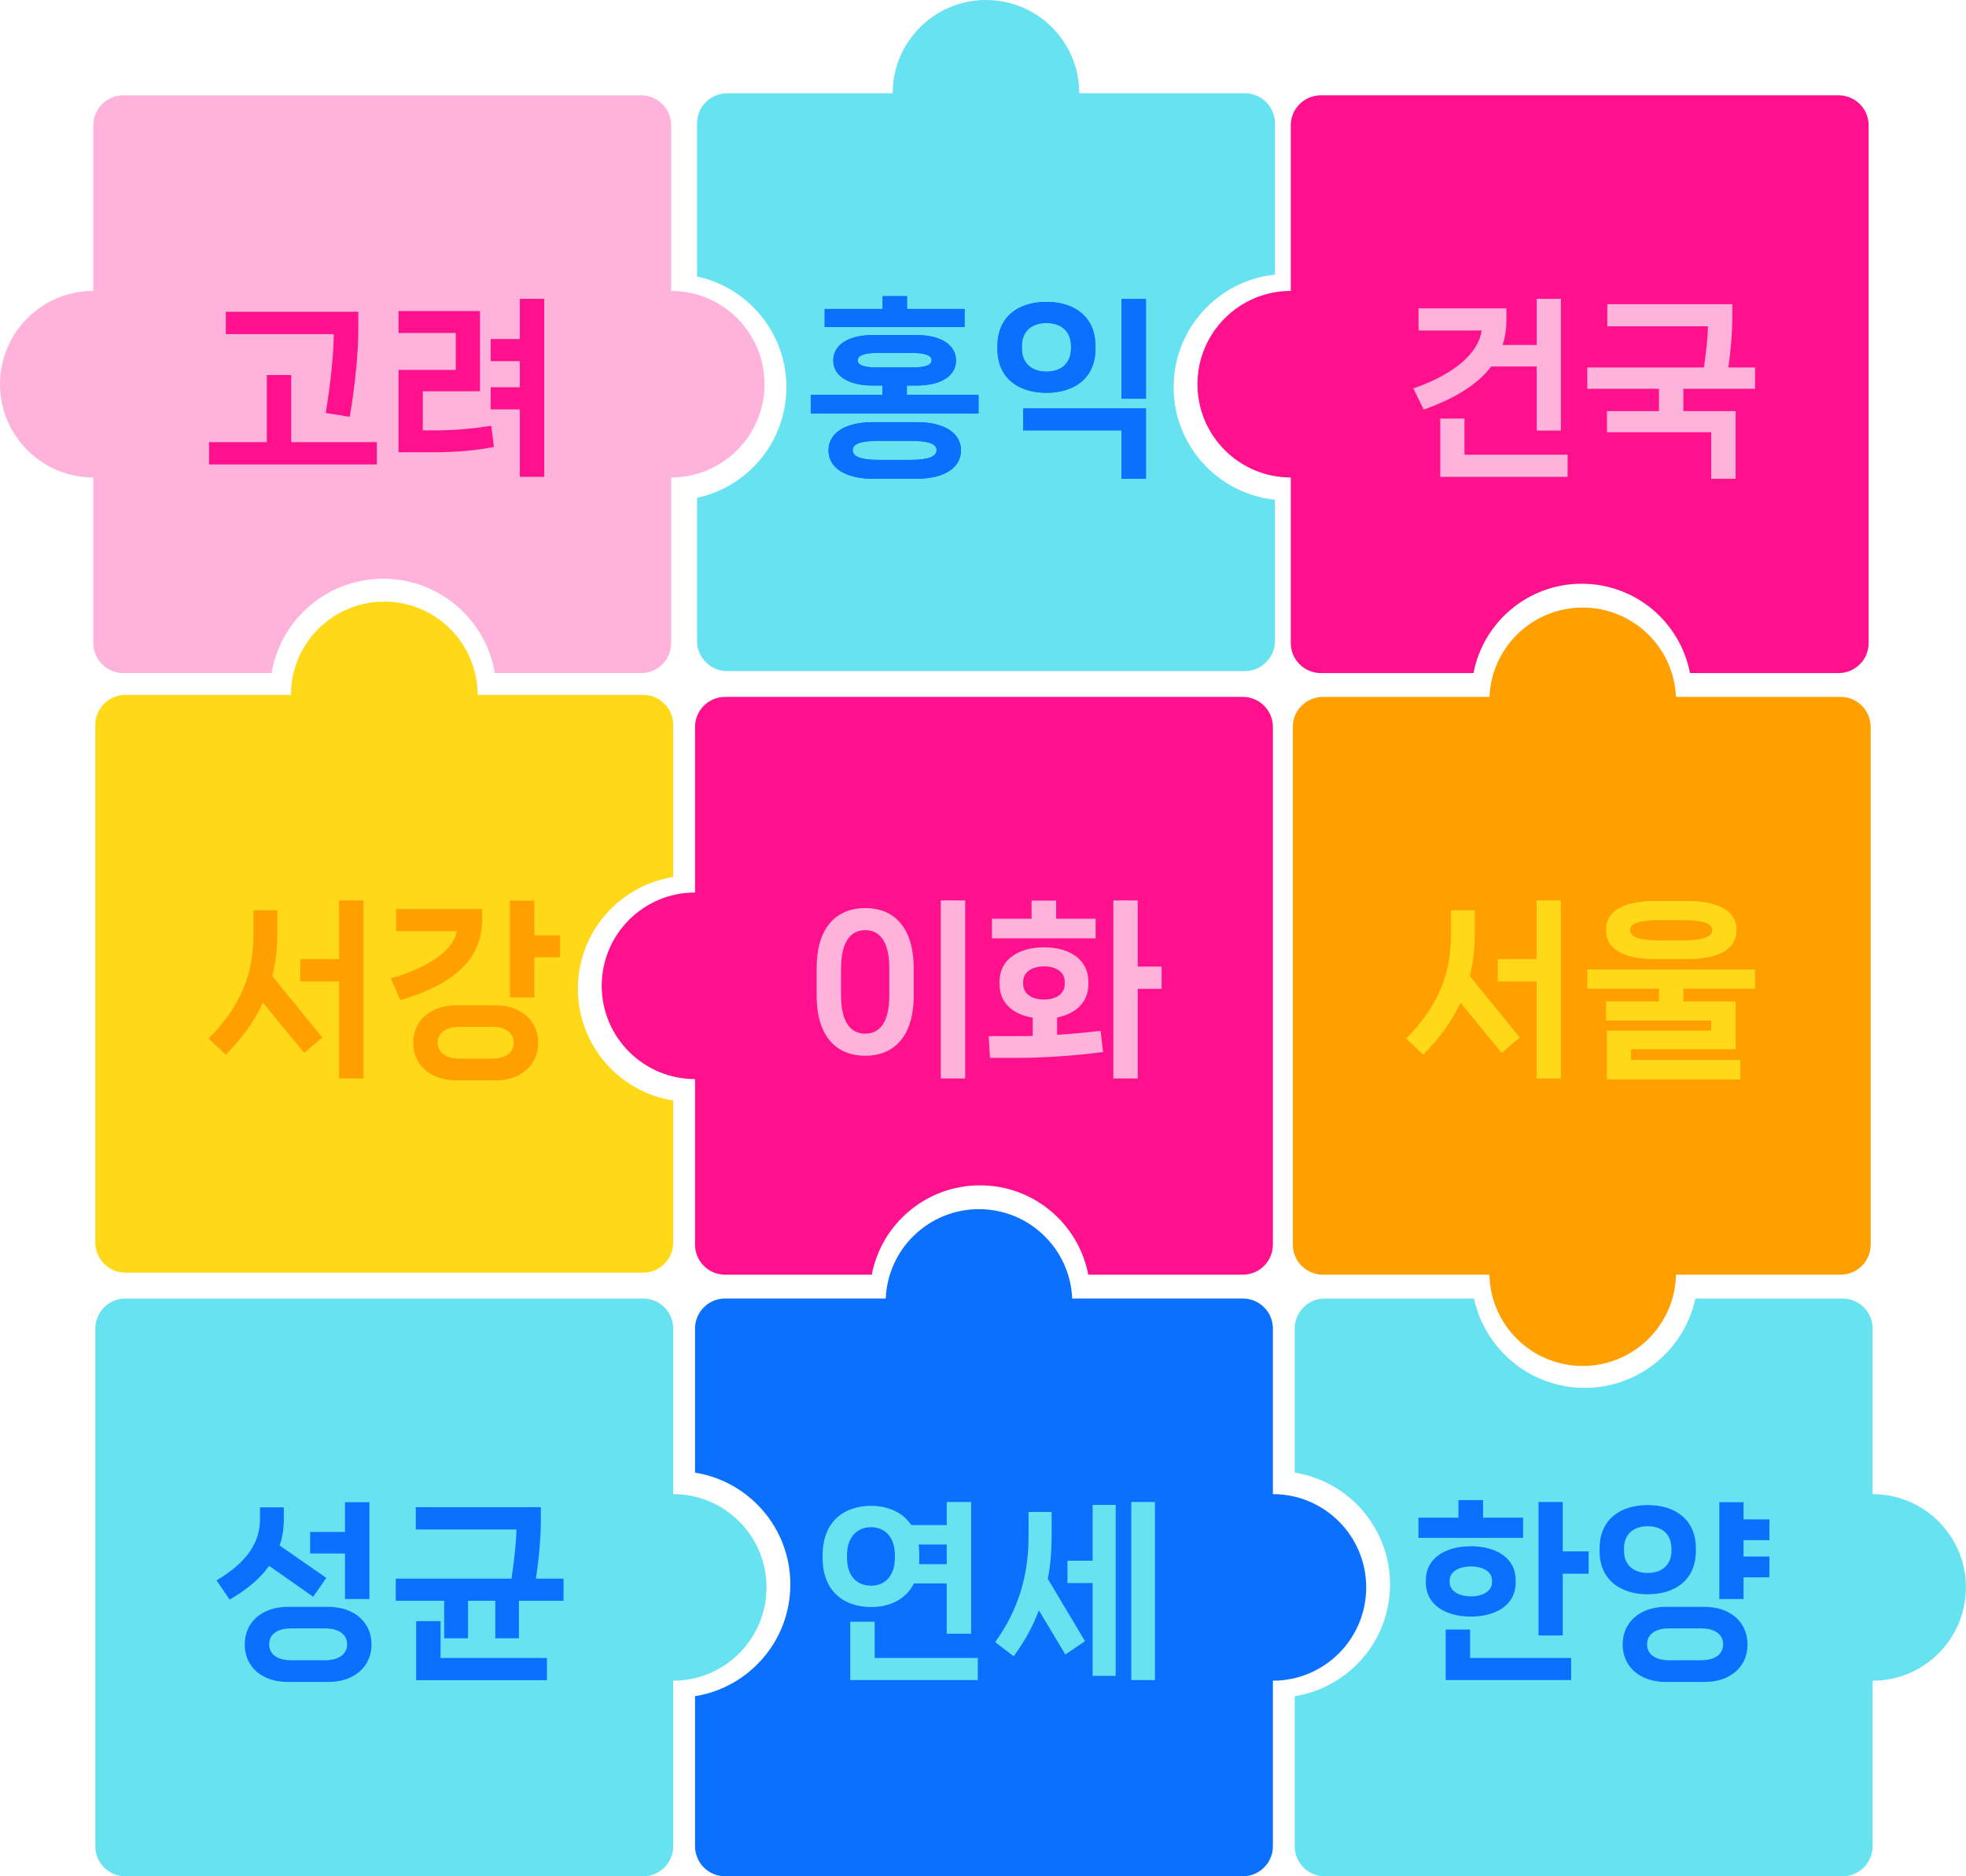 <svg width="330" height="315" viewBox="0 0 330 315" fill="none" xmlns="http://www.w3.org/2000/svg">
<path fill-rule="evenodd" clip-rule="evenodd" d="M107.609 113C110.4 113 112.661 110.738 112.661 107.948V80.162C121.311 80.162 128.323 73.15 128.323 64.5C128.323 55.851 121.311 48.839 112.661 48.839V21.052C112.661 18.262 110.4 16 107.609 16H20.714C17.923 16 15.662 18.262 15.662 21.052L15.662 48.839C7.012 48.839 0 55.85 0 64.5C0 73.15 7.012 80.162 15.662 80.162L15.662 107.948C15.662 110.738 17.923 113 20.714 113H45.585C47.09 104.011 54.907 97.162 64.323 97.162C73.739 97.162 81.556 104.011 83.061 113H107.609Z" fill="#FFB3DA"/>
<path fill-rule="evenodd" clip-rule="evenodd" d="M213.661 208.948C213.661 211.738 211.4 214 208.609 214H182.669C181.033 205.456 173.521 199 164.5 199C155.479 199 147.967 205.456 146.331 214H121.714C118.923 214 116.661 211.738 116.661 208.948L116.661 181.161C108.012 181.161 101 174.15 101 165.5C101 156.85 108.012 149.839 116.661 149.839L116.661 122.052C116.661 119.262 118.923 117 121.714 117H208.609C211.4 117 213.661 119.262 213.661 122.052V208.948Z" fill="#FF108C"/>
<path fill-rule="evenodd" clip-rule="evenodd" d="M313.661 107.948C313.661 110.738 311.4 113 308.609 113H283.669C282.033 104.456 274.521 98 265.5 98C256.479 98 248.967 104.456 247.331 113H221.714C218.923 113 216.661 110.738 216.661 107.948L216.661 80.162C208.012 80.162 201 73.15 201 64.5C201 55.85 208.012 48.839 216.661 48.839L216.661 21.052C216.661 18.262 218.923 16 221.714 16H308.609C311.4 16 313.661 18.262 313.661 21.052V107.948Z" fill="#FF108C"/>
<path fill-rule="evenodd" clip-rule="evenodd" d="M117 107.609C117 110.4 119.262 112.661 122.052 112.661H208.948C211.738 112.661 214 110.4 214 107.609V83.896C204.447 82.897 197 74.818 197 65C197 55.182 204.447 47.103 214 46.104V20.714C214 17.923 211.738 15.662 208.948 15.662L181.161 15.662C181.161 7.012 174.15 0 165.5 0C156.85 0 149.839 7.012 149.839 15.662L122.052 15.662C119.262 15.662 117 17.923 117 20.714V46.422C125.573 48.259 132 55.879 132 65C132 74.121 125.573 81.741 117 83.578V107.609Z" fill="#66E2F1"/>
<path fill-rule="evenodd" clip-rule="evenodd" d="M21.052 213.661C18.262 213.661 16 211.4 16 208.609V121.714C16 118.923 18.262 116.661 21.052 116.661L48.839 116.661C48.839 108.012 55.85 101 64.5 101C73.15 101 80.162 108.012 80.162 116.661L107.948 116.661C110.738 116.661 113 118.923 113 121.714V147.236C103.932 148.674 97 156.527 97 166C97 175.473 103.932 183.326 113 184.764V208.609C113 211.4 110.738 213.661 107.948 213.661H21.052Z" fill="#FFD817"/>
<path fill-rule="evenodd" clip-rule="evenodd" d="M21.052 218C18.262 218 16 220.262 16 223.052V309.948C16 312.738 18.262 315 21.052 315H107.948C110.738 315 113 312.738 113 309.948L113 282.161C121.65 282.161 128.661 275.15 128.661 266.5C128.661 257.85 121.65 250.839 113 250.839L113 223.052C113 220.262 110.738 218 107.948 218H21.052Z" fill="#66E2F1"/>
<path fill-rule="evenodd" clip-rule="evenodd" d="M208.609 218H179.971C179.624 209.657 172.751 203 164.323 203C155.895 203 149.022 209.657 148.675 218H121.713C118.923 218 116.661 220.262 116.661 223.052V247.236C125.729 248.674 132.661 256.527 132.661 266C132.661 275.473 125.729 283.326 116.661 284.764V309.948C116.661 312.738 118.923 315 121.713 315H208.609C211.399 315 213.661 312.738 213.661 309.948L213.661 282.161C222.311 282.161 229.323 275.15 229.323 266.5C229.323 257.85 222.311 250.839 213.661 250.839L213.661 223.052C213.661 220.262 211.399 218 208.609 218Z" fill="#0B70FE"/>
<path fill-rule="evenodd" clip-rule="evenodd" d="M222.375 218H247.422C249.259 226.573 256.879 233 266 233C275.121 233 282.741 226.573 284.578 218H309.271C312.061 218 314.323 220.262 314.323 223.052L314.323 250.839C322.973 250.839 329.984 257.85 329.984 266.5C329.984 275.15 322.973 282.161 314.323 282.161L314.323 309.948C314.323 312.738 312.061 315 309.271 315H222.375C219.585 315 217.323 312.738 217.323 309.948V284.764C226.391 283.326 233.323 275.473 233.323 266C233.323 256.527 226.391 248.674 217.323 247.236V223.052C217.323 220.262 219.585 218 222.375 218Z" fill="#66E2F1"/>
<path d="M189.896 282.056V252.168H193.864V282.056H189.896ZM179.176 262.024H183.4V252.648H187.272V281.352H183.4V265.768H179.176V262.024ZM176.52 253.832V257.896C176.52 260.392 176.328 262.76 175.88 265.064L182.12 275.528L178.824 277.768L174.376 270.344C173.384 273.032 171.976 275.592 170.152 278.056L167.048 275.688C170.92 270.28 172.648 264.584 172.648 257.896V253.832H176.52Z" fill="#66E2F1"/>
<path d="M158.912 265.832H153.408C152.064 268.52 149.344 269.8 146.208 269.8C141.696 269.8 138.08 267.176 138.08 261.576V261.096C138.08 255.432 141.696 252.808 146.208 252.808C149.024 252.808 151.52 253.864 152.96 256.04H158.912V252.168H163.008V274.28H158.912V265.832ZM142.176 261.096V261.544C142.176 264.744 144 266.216 146.208 266.216C148.384 266.216 150.208 264.744 150.208 261.544V261.096C150.208 257.896 148.384 256.392 146.208 256.392C144 256.392 142.176 257.896 142.176 261.096ZM158.912 262.6V259.304H154.176C154.272 259.848 154.304 260.456 154.304 261.096V261.576C154.304 261.928 154.304 262.28 154.272 262.6H158.912ZM146.816 272.264V278.344H164.128V282.056H142.72V272.264H146.816Z" fill="#66E2F1"/>
<path d="M89.952 265.032H94.592V268.744H87.104V275.048H83.136V268.744H78.56V275.048H74.56V268.744H66.432V265.032H85.856C86.336 261.928 86.656 258.696 86.688 256.776H69.792V253.032H90.784V255.24C90.784 258.152 90.464 261.672 89.952 265.032ZM69.856 272.168H73.952V278.344H91.808V282.088H69.856V272.168Z" fill="#0B70FE"/>
<path d="M62.008 268.456H57.912V260.808H52.056V257.192H57.912V252.2H62.008V268.456ZM52.568 268.072L45.176 262.888C43.672 265 41.464 266.856 38.552 268.552L36.344 265.32C41.688 262.152 43.64 258.792 43.64 255.016V253.064H47.64V255.016C47.64 256.616 47.416 258.088 46.936 259.464L54.776 264.904L52.568 268.072ZM48.312 269.768H55.096C59.384 269.768 62.36 272.296 62.36 276.072C62.36 279.88 59.384 282.376 55.096 282.376H48.312C44.024 282.376 41.08 279.88 41.08 276.072C41.08 272.296 44.024 269.768 48.312 269.768ZM48.888 278.728H54.52C56.984 278.728 58.264 277.64 58.264 276.04C58.264 274.472 56.984 273.384 54.52 273.384H48.888C46.424 273.384 45.176 274.472 45.176 276.04C45.176 277.64 46.424 278.728 48.888 278.728Z" fill="#0B70FE"/>
<path d="M297.008 255.08V258.568H292.656V261.32H297.008V264.808H292.656V268.456H288.592V252.2H292.656V255.08H297.008ZM284.656 259.976V260.392C284.656 265.288 281.104 267.656 276.592 267.656C272.048 267.656 268.496 265.288 268.496 260.392V259.976C268.496 255.016 272.048 252.68 276.592 252.68C281.104 252.68 284.656 255.016 284.656 259.976ZM272.592 260.008V260.296C272.592 262.888 274.352 264.072 276.592 264.072C278.8 264.072 280.56 262.888 280.56 260.296V260.008C280.56 257.416 278.8 256.232 276.592 256.232C274.352 256.232 272.592 257.416 272.592 260.008ZM279.6 269.768H286.128C290.384 269.768 293.328 272.296 293.328 276.072C293.328 279.88 290.384 282.376 286.128 282.376H279.6C275.344 282.376 272.368 279.88 272.368 276.072C272.368 272.296 275.344 269.768 279.6 269.768ZM280.144 278.728H285.552C287.984 278.728 289.232 277.64 289.232 276.04C289.232 274.472 287.984 273.384 285.552 273.384H280.144C277.744 273.384 276.464 274.472 276.464 276.04C276.464 277.64 277.744 278.728 280.144 278.728Z" fill="#0B70FE"/>
<path d="M248.936 254.792H255.656V258.184H238.088V254.792H244.808V251.848H248.936V254.792ZM262.312 252.168V260.456H266.664V264.2H262.312V274.568H258.248V252.168H262.312ZM254.408 265.256V265.704C254.408 269.448 251.112 271.4 246.888 271.4C242.696 271.4 239.336 269.448 239.336 265.704V265.256C239.336 261.544 242.696 259.592 246.888 259.592C251.112 259.592 254.408 261.544 254.408 265.256ZM243.336 265.32V265.64C243.336 267.112 244.904 268.008 246.888 268.008C248.904 268.008 250.44 267.112 250.44 265.64V265.32C250.44 263.848 248.904 262.984 246.888 262.984C244.904 262.984 243.336 263.848 243.336 265.32ZM242.664 273.576H246.76V278.344H263.72V282.056H242.664V273.576Z" fill="#0B70FE"/>
<path fill-rule="evenodd" clip-rule="evenodd" d="M308.948 117H281.309C280.963 108.657 274.089 102 265.661 102C257.233 102 250.36 108.657 250.014 117H222.052C219.262 117 217 119.262 217 122.052V208.948C217 211.738 219.262 214 222.052 214H250.004C250.184 222.493 257.125 229.323 265.661 229.323C274.198 229.323 281.139 222.493 281.319 214H308.948C311.738 214 314 211.738 314 208.948V122.052C314 119.262 311.738 117 308.948 117Z" fill="#FF9F00"/>
<path d="M192.352 66.936H188.256V50.2H192.352V66.936ZM175.648 65.944C171.04 65.944 167.424 63.576 167.424 58.552V58.104C167.424 53.08 171.04 50.68 175.648 50.68C180.224 50.68 183.872 53.08 183.872 58.104V58.552C183.872 63.576 180.224 65.944 175.648 65.944ZM175.648 62.392C177.952 62.392 179.776 61.144 179.776 58.488V58.136C179.776 55.448 177.952 54.232 175.648 54.232C173.344 54.232 171.52 55.448 171.52 58.136V58.488C171.52 61.144 173.344 62.392 175.648 62.392ZM192.352 80.376H188.256V72.248H171.744V68.568H192.352V80.376Z" fill="#0B70FE"/>
<path d="M152.248 51.864H161.912V54.904H138.424V51.864H148.152V49.72H152.248V51.864ZM152.216 64.728V66.296H164.248V69.432H136.088V66.296H148.12V64.728H146.52C142.392 64.728 139.864 63.096 139.864 60.536C139.864 57.912 142.392 56.248 146.52 56.248H153.848C157.944 56.248 160.472 57.912 160.472 60.536C160.472 63.096 157.944 64.728 153.848 64.728H152.216ZM143.96 60.504C143.96 61.24 144.92 61.688 147.16 61.688H153.176C155.448 61.688 156.376 61.24 156.376 60.504C156.376 59.736 155.448 59.256 153.176 59.256H147.16C144.92 59.256 143.96 59.736 143.96 60.504ZM146.52 70.872H153.848C158.616 70.872 161.304 72.76 161.304 75.608C161.304 78.456 158.616 80.376 153.848 80.376H146.52C141.784 80.376 139.064 78.456 139.064 75.608C139.064 72.76 141.784 70.872 146.52 70.872ZM147.48 77.208H152.856C155.928 77.208 157.208 76.6 157.208 75.576C157.208 74.552 155.928 74.008 152.856 74.008H147.48C144.408 74.008 143.128 74.552 143.128 75.576C143.128 76.6 144.408 77.208 147.48 77.208Z" fill="#0B70FE"/>
<path d="M192.352 66.936H188.256V50.2H192.352V66.936ZM175.648 65.944C171.04 65.944 167.424 63.576 167.424 58.552V58.104C167.424 53.08 171.04 50.68 175.648 50.68C180.224 50.68 183.872 53.08 183.872 58.104V58.552C183.872 63.576 180.224 65.944 175.648 65.944ZM175.648 62.392C177.952 62.392 179.776 61.144 179.776 58.488V58.136C179.776 55.448 177.952 54.232 175.648 54.232C173.344 54.232 171.52 55.448 171.52 58.136V58.488C171.52 61.144 173.344 62.392 175.648 62.392ZM192.352 80.376H188.256V72.248H171.744V68.568H192.352V80.376Z" fill="#0B70FE"/>
<path d="M152.248 51.864H161.912V54.904H138.424V51.864H148.152V49.72H152.248V51.864ZM152.216 64.728V66.296H164.248V69.432H136.088V66.296H148.12V64.728H146.52C142.392 64.728 139.864 63.096 139.864 60.536C139.864 57.912 142.392 56.248 146.52 56.248H153.848C157.944 56.248 160.472 57.912 160.472 60.536C160.472 63.096 157.944 64.728 153.848 64.728H152.216ZM143.96 60.504C143.96 61.24 144.92 61.688 147.16 61.688H153.176C155.448 61.688 156.376 61.24 156.376 60.504C156.376 59.736 155.448 59.256 153.176 59.256H147.16C144.92 59.256 143.96 59.736 143.96 60.504ZM146.52 70.872H153.848C158.616 70.872 161.304 72.76 161.304 75.608C161.304 78.456 158.616 80.376 153.848 80.376H146.52C141.784 80.376 139.064 78.456 139.064 75.608C139.064 72.76 141.784 70.872 146.52 70.872ZM147.48 77.208H152.856C155.928 77.208 157.208 76.6 157.208 75.576C157.208 74.552 155.928 74.008 152.856 74.008H147.48C144.408 74.008 143.128 74.552 143.128 75.576C143.128 76.6 144.408 77.208 147.48 77.208Z" fill="#0B70FE"/>
<path d="M190.976 162.272H194.976V166.016H190.976V181.056H186.88V151.168H190.976V162.272ZM177.28 154.24H183.904V157.536H166.496V154.24H173.152V151.2H177.28V154.24ZM177.44 170.816V173.728C179.84 173.568 182.4 173.344 184.736 173.056L185.152 176.608C180.64 177.248 174.944 177.6 170.72 177.6H166.176L165.952 173.952H171.104C171.776 173.952 172.544 173.952 173.344 173.92V170.848C170.08 170.336 167.776 168.416 167.776 165.248V164.8C167.776 161.024 171.04 159.04 175.264 159.04C179.424 159.04 182.688 161.024 182.688 164.8V165.248C182.688 168.32 180.512 170.208 177.44 170.816ZM171.744 164.832V165.216C171.744 166.88 173.248 167.808 175.264 167.808C177.216 167.808 178.72 166.88 178.72 165.216V164.832C178.72 163.168 177.216 162.24 175.264 162.24C173.248 162.24 171.744 163.168 171.744 164.832Z" fill="#FFB3DA"/>
<path d="M162.008 181.056H157.912V151.168H162.008V181.056ZM145.24 177.248C140.76 177.248 137.08 174.432 137.08 167.136V162.56C137.08 155.264 140.76 152.448 145.24 152.448C149.688 152.448 153.368 155.264 153.368 162.56V167.136C153.368 174.432 149.688 177.248 145.24 177.248ZM145.24 173.536C147.448 173.536 149.272 171.936 149.272 167.136V162.56C149.272 157.76 147.448 156.16 145.24 156.16C143.032 156.16 141.176 157.76 141.176 162.56V167.136C141.176 171.936 143.032 173.536 145.24 173.536Z" fill="#FFB3DA"/>
<path d="M294.592 61.688V65.272H282.56V69.016H291.328V80.376H287.232V72.568H269.728V69.016H278.464V65.272H266.432V61.688H286.016C286.4 59.064 286.656 56.408 286.688 54.776H269.792V51.064H290.784V53.112C290.784 55.672 290.528 58.744 290.112 61.688H294.592Z" fill="#FFB3DA"/>
<path d="M257.944 61.528H250.296C247.96 64.632 244.056 66.968 238.968 68.76L237.24 65.208C244.472 62.712 248.248 59.032 248.696 55.48H238.104V51.768H252.856V53.784C252.856 55.256 252.632 56.632 252.216 57.912H257.944V50.168H262.008V72.28H257.944V61.528ZM245.816 70.264V76.344H263.128V80.056H241.752V70.264H245.816Z" fill="#FFB3DA"/>
<path d="M87.256 56.92V50.168H91.352V80.056H87.256V68.728H82.36V65.016H87.256V60.632H82.36V56.92H87.256ZM70.968 72.248H73.368C76.376 72.248 79.448 71.96 82.456 71.48L82.904 75.032C80.024 75.608 76.632 75.928 72.632 75.928H66.904V62.104H76.504V55.896H66.904V52.216H80.568V65.688H70.968V72.248Z" fill="#FF108C"/>
<path d="M56.016 56.248V56.088H37.904V52.344H60.144V55.032C60.144 59.448 59.568 64.952 58.704 69.976L54.672 69.336C55.472 64.632 56.016 59.224 56.016 56.248ZM48.88 62.968V74.232H63.248V77.976H35.088V74.232H44.784V62.968H48.88Z" fill="#FF108C"/>
<path d="M89.688 151.2V157.024H94.008V160.704H89.688V167.456H85.592V151.2H89.688ZM80.92 152.608V154.432C80.92 161.312 75.736 165.376 67.192 167.904L65.592 164.256C72.408 162.304 76.12 159.36 76.696 156.32H66.488V152.608H80.92ZM76.6 168.768H83.128C87.384 168.768 90.328 171.296 90.328 175.072C90.328 178.88 87.384 181.376 83.128 181.376H76.6C72.344 181.376 69.368 178.88 69.368 175.072C69.368 171.296 72.344 168.768 76.6 168.768ZM77.176 177.728H82.552C84.984 177.728 86.232 176.64 86.232 175.04C86.232 173.472 84.984 172.384 82.552 172.384H77.176C74.744 172.384 73.464 173.472 73.464 175.04C73.464 176.64 74.744 177.728 77.176 177.728Z" fill="#FF9F00"/>
<path d="M56.912 161.024V151.168H61.008V181.056H56.912V164.768H50.416V161.024H56.912ZM46.544 152.832V156.928C46.544 159.36 46.256 161.664 45.712 163.872L54.096 174.176L51.056 176.768L44.144 168.32C42.736 171.392 40.656 174.272 37.904 177.056L35.024 174.368C40.304 168.992 42.544 163.68 42.544 156.928V152.832H46.544Z" fill="#FF9F00"/>
<path d="M283.2 161.024H277.824C272.992 161.024 269.568 159.616 269.568 156.128C269.568 152.672 272.992 151.264 277.824 151.264H283.2C288.032 151.264 291.488 152.672 291.488 156.128C291.488 159.616 288.032 161.024 283.2 161.024ZM282.4 154.464H278.656C275.424 154.464 273.632 154.944 273.632 156.16C273.632 157.376 275.424 157.888 278.656 157.888H282.4C285.6 157.888 287.392 157.344 287.392 156.16C287.392 154.944 285.6 154.464 282.4 154.464ZM294.592 162.752V165.984H282.56V168.128H291.328V176.16H273.792V177.952H292.128V181.216H269.728V173.024H287.232V171.328H269.568V168.128H278.464V165.984H266.432V162.752H294.592Z" fill="#FFD817"/>
<path d="M257.912 161.024V151.168H262.008V181.056H257.912V164.768H251.416V161.024H257.912ZM247.544 152.832V156.928C247.544 159.36 247.256 161.664 246.712 163.872L255.096 174.176L252.056 176.768L245.144 168.32C243.736 171.392 241.656 174.272 238.904 177.056L236.024 174.368C241.304 168.992 243.544 163.68 243.544 156.928V152.832H247.544Z" fill="#FFD817"/>
</svg>
